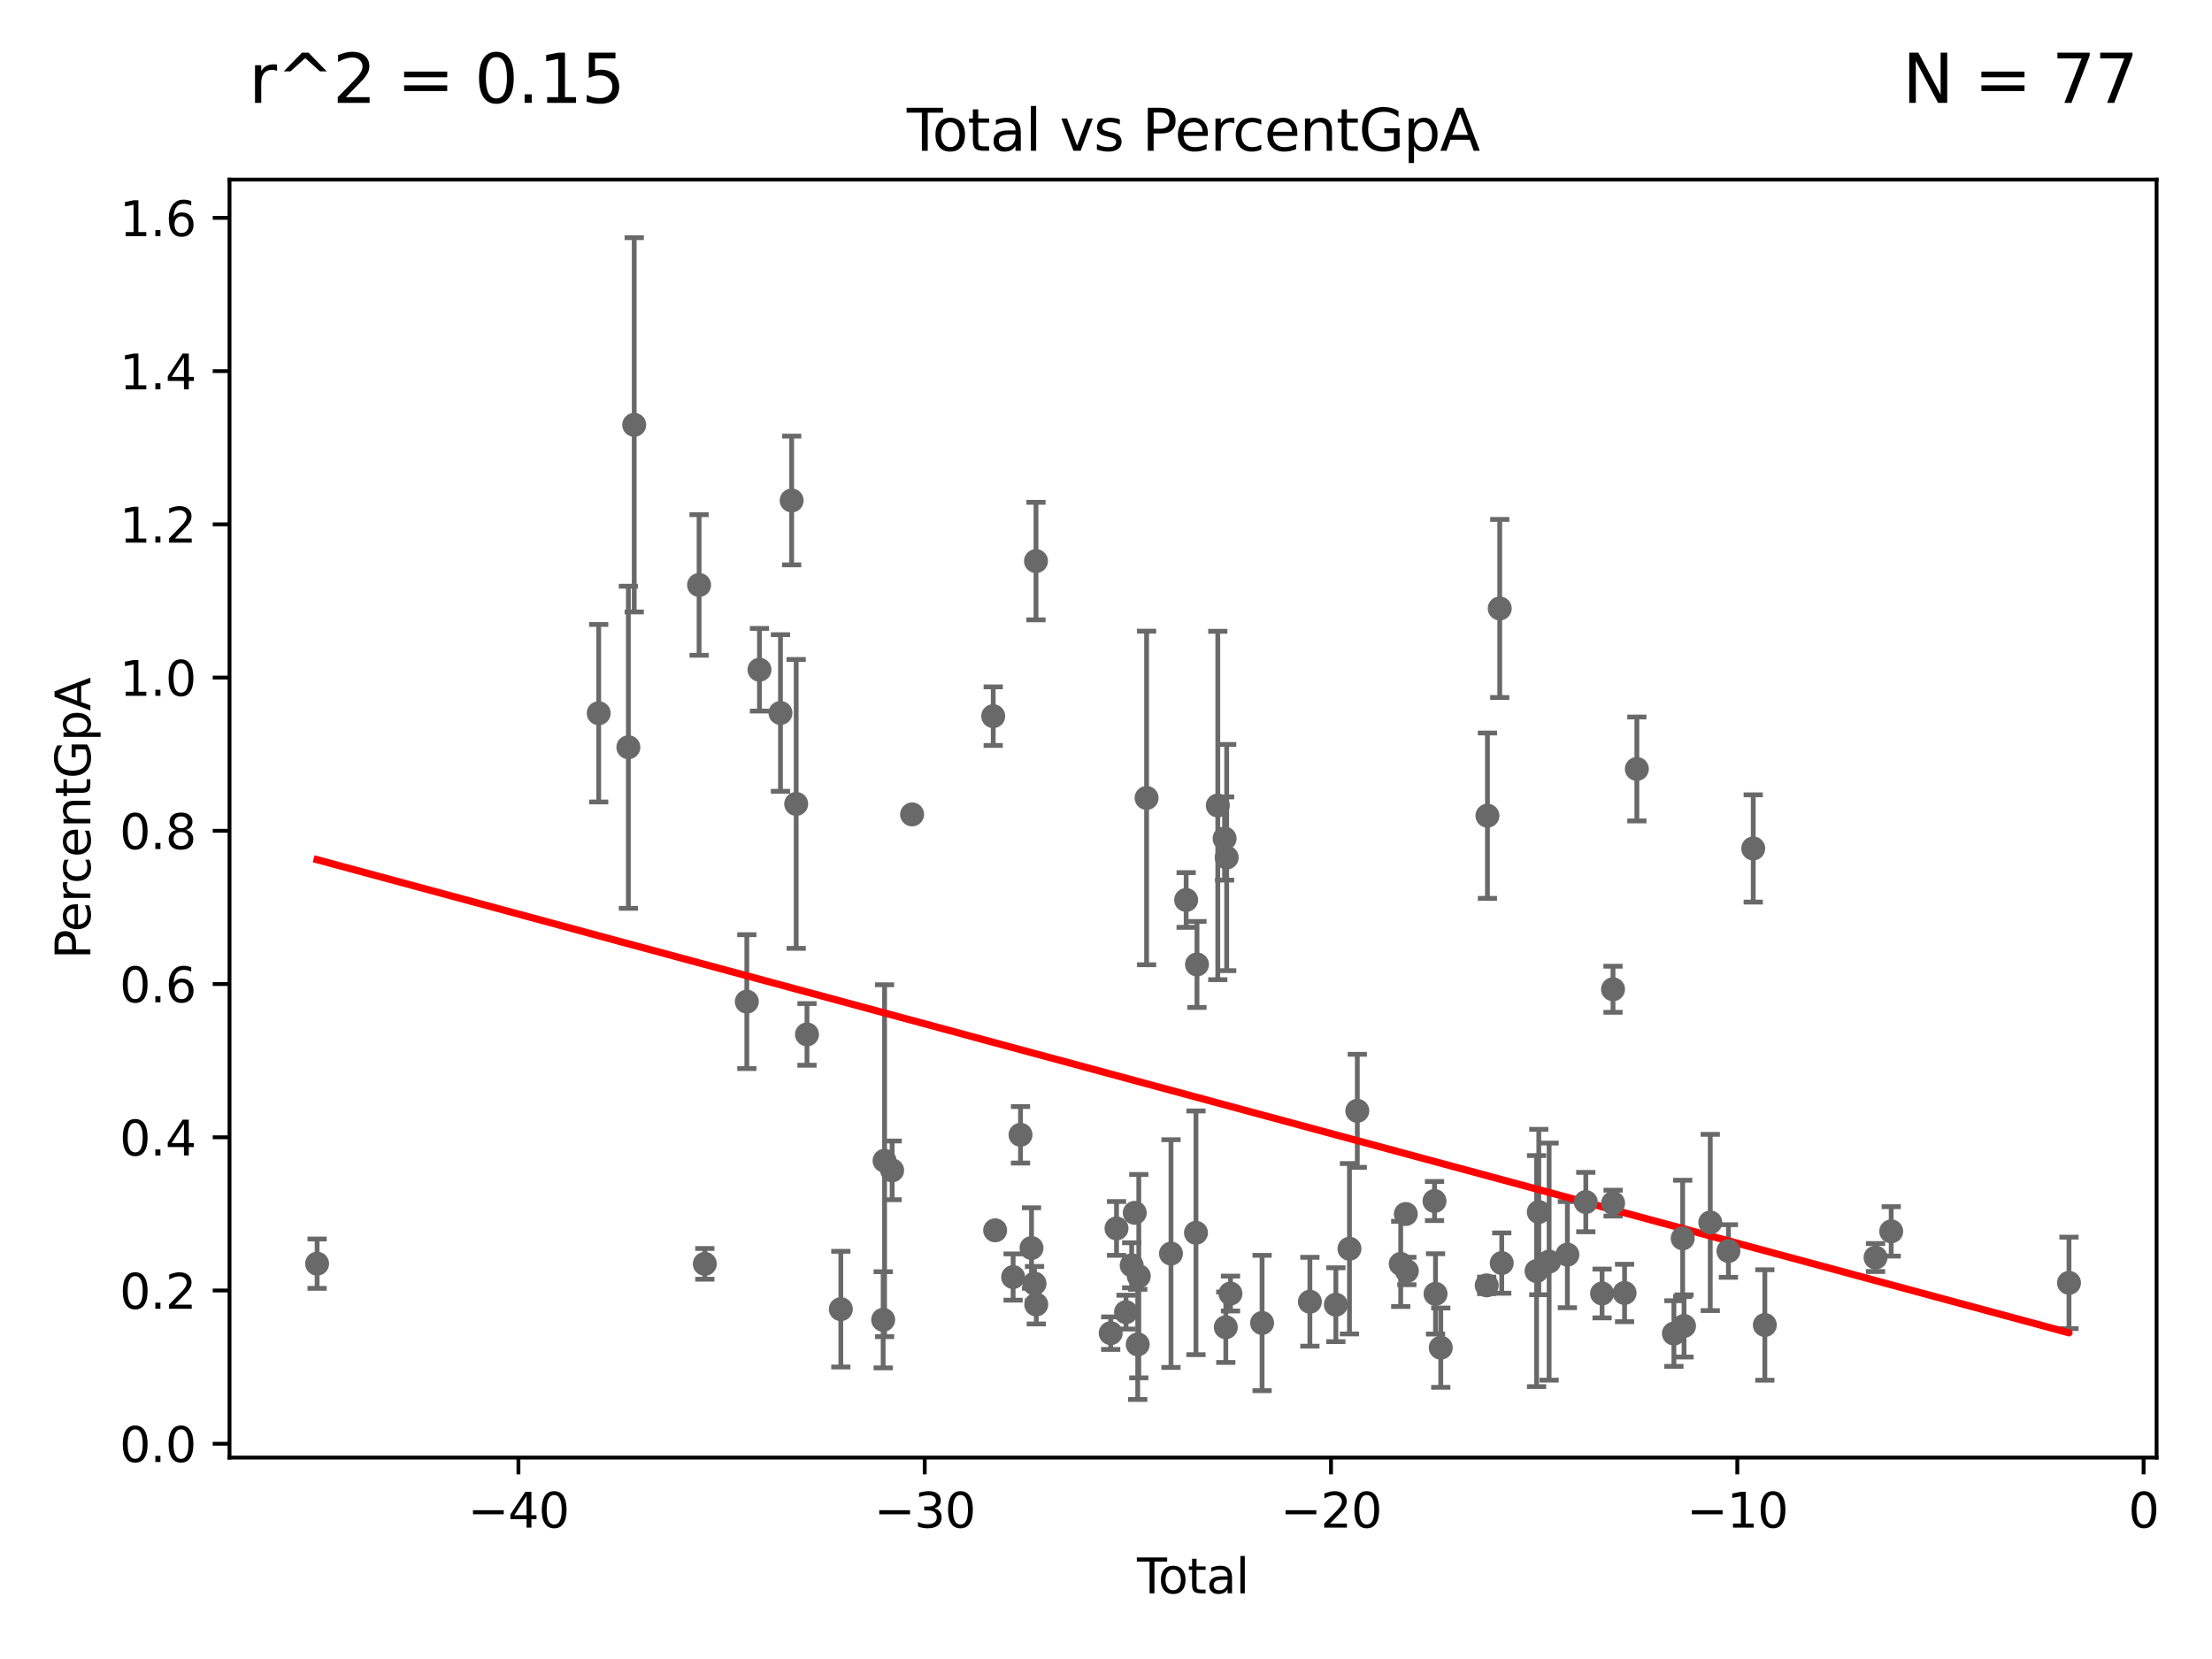 <?xml version="1.0" encoding="utf-8" standalone="no"?>
<!DOCTYPE svg PUBLIC "-//W3C//DTD SVG 1.1//EN"
  "http://www.w3.org/Graphics/SVG/1.1/DTD/svg11.dtd">
<svg xmlns:xlink="http://www.w3.org/1999/xlink" width="460.8pt" height="345.6pt" viewBox="0 0 460.8 345.6" xmlns="http://www.w3.org/2000/svg" version="1.1">
 <defs>
  <style type="text/css">*{stroke-linejoin: round; stroke-linecap: butt}</style>
 </defs>
 <g id="figure_1">
  <g id="patch_1">
   <path d="M 0 345.6 
L 460.8 345.6 
L 460.8 0 
L 0 0 
z
" style="fill: #ffffff"/>
  </g>
  <g id="axes_1">
   <g id="patch_2">
    <path d="M 47.81 303.64 
L 449.256 303.64 
L 449.256 37.411 
L 47.81 37.411 
z
" style="fill: #ffffff"/>
   </g>
   <g id="PathCollection_1">
    <defs>
     <path id="m93cca3164d" d="M 0 1.118 
C 0.297 1.118 0.581 1 0.791 0.791 
C 1 0.581 1.118 0.297 1.118 0 
C 1.118 -0.297 1 -0.581 0.791 -0.791 
C 0.581 -1 0.297 -1.118 0 -1.118 
C -0.297 -1.118 -0.581 -1 -0.791 -0.791 
C -1 -0.581 -1.118 -0.297 -1.118 0 
C -1.118 0.297 -1 0.581 -0.791 0.791 
C -0.581 1 -0.297 1.118 0 1.118 
z
" style="stroke: #696969"/>
    </defs>
    <g clip-path="url(#p05402d4ed3)">
     <use xlink:href="#m93cca3164d" x="66.058" y="263.248" style="fill: #696969; stroke: #696969"/>
     <use xlink:href="#m93cca3164d" x="356.279" y="254.663" style="fill: #696969; stroke: #696969"/>
     <use xlink:href="#m93cca3164d" x="272.874" y="271.176" style="fill: #696969; stroke: #696969"/>
     <use xlink:href="#m93cca3164d" x="360.062" y="260.612" style="fill: #696969; stroke: #696969"/>
     <use xlink:href="#m93cca3164d" x="262.914" y="275.605" style="fill: #696969; stroke: #696969"/>
     <use xlink:href="#m93cca3164d" x="365.231" y="176.751" style="fill: #696969; stroke: #696969"/>
     <use xlink:href="#m93cca3164d" x="367.648" y="276.021" style="fill: #696969; stroke: #696969"/>
     <use xlink:href="#m93cca3164d" x="256.33" y="269.469" style="fill: #696969; stroke: #696969"/>
     <use xlink:href="#m93cca3164d" x="255.542" y="178.639" style="fill: #696969; stroke: #696969"/>
     <use xlink:href="#m93cca3164d" x="255.358" y="276.488" style="fill: #696969; stroke: #696969"/>
     <use xlink:href="#m93cca3164d" x="253.69" y="167.799" style="fill: #696969; stroke: #696969"/>
     <use xlink:href="#m93cca3164d" x="249.353" y="200.914" style="fill: #696969; stroke: #696969"/>
     <use xlink:href="#m93cca3164d" x="249.144" y="256.817" style="fill: #696969; stroke: #696969"/>
     <use xlink:href="#m93cca3164d" x="247.098" y="187.483" style="fill: #696969; stroke: #696969"/>
     <use xlink:href="#m93cca3164d" x="243.939" y="261.143" style="fill: #696969; stroke: #696969"/>
     <use xlink:href="#m93cca3164d" x="238.857" y="166.229" style="fill: #696969; stroke: #696969"/>
     <use xlink:href="#m93cca3164d" x="390.716" y="261.966" style="fill: #696969; stroke: #696969"/>
     <use xlink:href="#m93cca3164d" x="237.233" y="265.846" style="fill: #696969; stroke: #696969"/>
     <use xlink:href="#m93cca3164d" x="237.011" y="280.063" style="fill: #696969; stroke: #696969"/>
     <use xlink:href="#m93cca3164d" x="236.388" y="252.656" style="fill: #696969; stroke: #696969"/>
     <use xlink:href="#m93cca3164d" x="235.751" y="263.58" style="fill: #696969; stroke: #696969"/>
     <use xlink:href="#m93cca3164d" x="234.567" y="273.344" style="fill: #696969; stroke: #696969"/>
     <use xlink:href="#m93cca3164d" x="393.972" y="256.519" style="fill: #696969; stroke: #696969"/>
     <use xlink:href="#m93cca3164d" x="232.593" y="255.904" style="fill: #696969; stroke: #696969"/>
     <use xlink:href="#m93cca3164d" x="278.284" y="271.793" style="fill: #696969; stroke: #696969"/>
     <use xlink:href="#m93cca3164d" x="231.382" y="277.722" style="fill: #696969; stroke: #696969"/>
     <use xlink:href="#m93cca3164d" x="350.814" y="276.22" style="fill: #696969; stroke: #696969"/>
     <use xlink:href="#m93cca3164d" x="281.117" y="260.138" style="fill: #696969; stroke: #696969"/>
     <use xlink:href="#m93cca3164d" x="326.515" y="261.362" style="fill: #696969; stroke: #696969"/>
     <use xlink:href="#m93cca3164d" x="322.712" y="262.816" style="fill: #696969; stroke: #696969"/>
     <use xlink:href="#m93cca3164d" x="320.561" y="252.489" style="fill: #696969; stroke: #696969"/>
     <use xlink:href="#m93cca3164d" x="320.092" y="264.793" style="fill: #696969; stroke: #696969"/>
     <use xlink:href="#m93cca3164d" x="330.352" y="250.412" style="fill: #696969; stroke: #696969"/>
     <use xlink:href="#m93cca3164d" x="312.841" y="263.12" style="fill: #696969; stroke: #696969"/>
     <use xlink:href="#m93cca3164d" x="312.423" y="126.754" style="fill: #696969; stroke: #696969"/>
     <use xlink:href="#m93cca3164d" x="309.86" y="169.923" style="fill: #696969; stroke: #696969"/>
     <use xlink:href="#m93cca3164d" x="309.707" y="267.765" style="fill: #696969; stroke: #696969"/>
     <use xlink:href="#m93cca3164d" x="333.743" y="269.458" style="fill: #696969; stroke: #696969"/>
     <use xlink:href="#m93cca3164d" x="336.021" y="206.082" style="fill: #696969; stroke: #696969"/>
     <use xlink:href="#m93cca3164d" x="336.038" y="250.632" style="fill: #696969; stroke: #696969"/>
     <use xlink:href="#m93cca3164d" x="300.138" y="280.747" style="fill: #696969; stroke: #696969"/>
     <use xlink:href="#m93cca3164d" x="299.046" y="269.538" style="fill: #696969; stroke: #696969"/>
     <use xlink:href="#m93cca3164d" x="338.428" y="269.349" style="fill: #696969; stroke: #696969"/>
     <use xlink:href="#m93cca3164d" x="298.836" y="250.191" style="fill: #696969; stroke: #696969"/>
     <use xlink:href="#m93cca3164d" x="340.986" y="160.189" style="fill: #696969; stroke: #696969"/>
     <use xlink:href="#m93cca3164d" x="293.075" y="264.773" style="fill: #696969; stroke: #696969"/>
     <use xlink:href="#m93cca3164d" x="292.853" y="252.899" style="fill: #696969; stroke: #696969"/>
     <use xlink:href="#m93cca3164d" x="291.795" y="263.295" style="fill: #696969; stroke: #696969"/>
     <use xlink:href="#m93cca3164d" x="431.009" y="267.243" style="fill: #696969; stroke: #696969"/>
     <use xlink:href="#m93cca3164d" x="282.751" y="231.405" style="fill: #696969; stroke: #696969"/>
     <use xlink:href="#m93cca3164d" x="348.704" y="277.802" style="fill: #696969; stroke: #696969"/>
     <use xlink:href="#m93cca3164d" x="350.533" y="257.977" style="fill: #696969; stroke: #696969"/>
     <use xlink:href="#m93cca3164d" x="215.874" y="271.752" style="fill: #696969; stroke: #696969"/>
     <use xlink:href="#m93cca3164d" x="255.108" y="174.677" style="fill: #696969; stroke: #696969"/>
     <use xlink:href="#m93cca3164d" x="215.511" y="267.388" style="fill: #696969; stroke: #696969"/>
     <use xlink:href="#m93cca3164d" x="146.829" y="263.286" style="fill: #696969; stroke: #696969"/>
     <use xlink:href="#m93cca3164d" x="184.271" y="241.796" style="fill: #696969; stroke: #696969"/>
     <use xlink:href="#m93cca3164d" x="183.979" y="274.938" style="fill: #696969; stroke: #696969"/>
     <use xlink:href="#m93cca3164d" x="124.72" y="148.574" style="fill: #696969; stroke: #696969"/>
     <use xlink:href="#m93cca3164d" x="130.901" y="155.667" style="fill: #696969; stroke: #696969"/>
     <use xlink:href="#m93cca3164d" x="175.16" y="272.721" style="fill: #696969; stroke: #696969"/>
     <use xlink:href="#m93cca3164d" x="132.12" y="88.498" style="fill: #696969; stroke: #696969"/>
     <use xlink:href="#m93cca3164d" x="215.817" y="116.886" style="fill: #696969; stroke: #696969"/>
     <use xlink:href="#m93cca3164d" x="168.109" y="215.486" style="fill: #696969; stroke: #696969"/>
     <use xlink:href="#m93cca3164d" x="165.859" y="167.469" style="fill: #696969; stroke: #696969"/>
     <use xlink:href="#m93cca3164d" x="164.919" y="104.259" style="fill: #696969; stroke: #696969"/>
     <use xlink:href="#m93cca3164d" x="162.586" y="148.525" style="fill: #696969; stroke: #696969"/>
     <use xlink:href="#m93cca3164d" x="158.212" y="139.516" style="fill: #696969; stroke: #696969"/>
     <use xlink:href="#m93cca3164d" x="155.577" y="208.661" style="fill: #696969; stroke: #696969"/>
     <use xlink:href="#m93cca3164d" x="145.634" y="121.86" style="fill: #696969; stroke: #696969"/>
     <use xlink:href="#m93cca3164d" x="190.007" y="169.655" style="fill: #696969; stroke: #696969"/>
     <use xlink:href="#m93cca3164d" x="206.906" y="149.189" style="fill: #696969; stroke: #696969"/>
     <use xlink:href="#m93cca3164d" x="185.849" y="243.806" style="fill: #696969; stroke: #696969"/>
     <use xlink:href="#m93cca3164d" x="207.308" y="256.299" style="fill: #696969; stroke: #696969"/>
     <use xlink:href="#m93cca3164d" x="211.052" y="266.029" style="fill: #696969; stroke: #696969"/>
     <use xlink:href="#m93cca3164d" x="212.592" y="236.398" style="fill: #696969; stroke: #696969"/>
     <use xlink:href="#m93cca3164d" x="214.885" y="259.985" style="fill: #696969; stroke: #696969"/>
    </g>
   </g>
   <g id="matplotlib.axis_1">
    <g id="xtick_1">
     <g id="line2d_1">
      <defs>
       <path id="maae74361d1" d="M 0 0 
L 0 3.5 
" style="stroke: #000000; stroke-width: 0.8"/>
      </defs>
      <g>
       <use xlink:href="#maae74361d1" x="107.998" y="303.64" style="stroke: #000000; stroke-width: 0.8"/>
      </g>
     </g>
     <g id="text_1">
      <!-- −40 -->
      <g transform="translate(97.446 318.238)scale(0.1 -0.1)">
       <defs>
        <path id="DejaVuSans-2212" d="M 678 2272 
L 4684 2272 
L 4684 1741 
L 678 1741 
L 678 2272 
z
" transform="scale(0.016)"/>
        <path id="DejaVuSans-34" d="M 2419 4116 
L 825 1625 
L 2419 1625 
L 2419 4116 
z
M 2253 4666 
L 3047 4666 
L 3047 1625 
L 3713 1625 
L 3713 1100 
L 3047 1100 
L 3047 0 
L 2419 0 
L 2419 1100 
L 313 1100 
L 313 1709 
L 2253 4666 
z
" transform="scale(0.016)"/>
        <path id="DejaVuSans-30" d="M 2034 4250 
Q 1547 4250 1301 3770 
Q 1056 3291 1056 2328 
Q 1056 1369 1301 889 
Q 1547 409 2034 409 
Q 2525 409 2770 889 
Q 3016 1369 3016 2328 
Q 3016 3291 2770 3770 
Q 2525 4250 2034 4250 
z
M 2034 4750 
Q 2819 4750 3233 4129 
Q 3647 3509 3647 2328 
Q 3647 1150 3233 529 
Q 2819 -91 2034 -91 
Q 1250 -91 836 529 
Q 422 1150 422 2328 
Q 422 3509 836 4129 
Q 1250 4750 2034 4750 
z
" transform="scale(0.016)"/>
       </defs>
       <use xlink:href="#DejaVuSans-2212"/>
       <use xlink:href="#DejaVuSans-34" x="83.789"/>
       <use xlink:href="#DejaVuSans-30" x="147.412"/>
      </g>
     </g>
    </g>
    <g id="xtick_2">
     <g id="line2d_2">
      <g>
       <use xlink:href="#maae74361d1" x="192.637" y="303.64" style="stroke: #000000; stroke-width: 0.8"/>
      </g>
     </g>
     <g id="text_2">
      <!-- −30 -->
      <g transform="translate(182.084 318.238)scale(0.1 -0.1)">
       <defs>
        <path id="DejaVuSans-33" d="M 2597 2516 
Q 3050 2419 3304 2112 
Q 3559 1806 3559 1356 
Q 3559 666 3084 287 
Q 2609 -91 1734 -91 
Q 1441 -91 1130 -33 
Q 819 25 488 141 
L 488 750 
Q 750 597 1062 519 
Q 1375 441 1716 441 
Q 2309 441 2620 675 
Q 2931 909 2931 1356 
Q 2931 1769 2642 2001 
Q 2353 2234 1838 2234 
L 1294 2234 
L 1294 2753 
L 1863 2753 
Q 2328 2753 2575 2939 
Q 2822 3125 2822 3475 
Q 2822 3834 2567 4026 
Q 2313 4219 1838 4219 
Q 1578 4219 1281 4162 
Q 984 4106 628 3988 
L 628 4550 
Q 988 4650 1302 4700 
Q 1616 4750 1894 4750 
Q 2613 4750 3031 4423 
Q 3450 4097 3450 3541 
Q 3450 3153 3228 2886 
Q 3006 2619 2597 2516 
z
" transform="scale(0.016)"/>
       </defs>
       <use xlink:href="#DejaVuSans-2212"/>
       <use xlink:href="#DejaVuSans-33" x="83.789"/>
       <use xlink:href="#DejaVuSans-30" x="147.412"/>
      </g>
     </g>
    </g>
    <g id="xtick_3">
     <g id="line2d_3">
      <g>
       <use xlink:href="#maae74361d1" x="277.275" y="303.64" style="stroke: #000000; stroke-width: 0.8"/>
      </g>
     </g>
     <g id="text_3">
      <!-- −20 -->
      <g transform="translate(266.722 318.238)scale(0.1 -0.1)">
       <defs>
        <path id="DejaVuSans-32" d="M 1228 531 
L 3431 531 
L 3431 0 
L 469 0 
L 469 531 
Q 828 903 1448 1529 
Q 2069 2156 2228 2338 
Q 2531 2678 2651 2914 
Q 2772 3150 2772 3378 
Q 2772 3750 2511 3984 
Q 2250 4219 1831 4219 
Q 1534 4219 1204 4116 
Q 875 4013 500 3803 
L 500 4441 
Q 881 4594 1212 4672 
Q 1544 4750 1819 4750 
Q 2544 4750 2975 4387 
Q 3406 4025 3406 3419 
Q 3406 3131 3298 2873 
Q 3191 2616 2906 2266 
Q 2828 2175 2409 1742 
Q 1991 1309 1228 531 
z
" transform="scale(0.016)"/>
       </defs>
       <use xlink:href="#DejaVuSans-2212"/>
       <use xlink:href="#DejaVuSans-32" x="83.789"/>
       <use xlink:href="#DejaVuSans-30" x="147.412"/>
      </g>
     </g>
    </g>
    <g id="xtick_4">
     <g id="line2d_4">
      <g>
       <use xlink:href="#maae74361d1" x="361.913" y="303.64" style="stroke: #000000; stroke-width: 0.8"/>
      </g>
     </g>
     <g id="text_4">
      <!-- −10 -->
      <g transform="translate(351.361 318.238)scale(0.1 -0.1)">
       <defs>
        <path id="DejaVuSans-31" d="M 794 531 
L 1825 531 
L 1825 4091 
L 703 3866 
L 703 4441 
L 1819 4666 
L 2450 4666 
L 2450 531 
L 3481 531 
L 3481 0 
L 794 0 
L 794 531 
z
" transform="scale(0.016)"/>
       </defs>
       <use xlink:href="#DejaVuSans-2212"/>
       <use xlink:href="#DejaVuSans-31" x="83.789"/>
       <use xlink:href="#DejaVuSans-30" x="147.412"/>
      </g>
     </g>
    </g>
    <g id="xtick_5">
     <g id="line2d_5">
      <g>
       <use xlink:href="#maae74361d1" x="446.551" y="303.64" style="stroke: #000000; stroke-width: 0.8"/>
      </g>
     </g>
     <g id="text_5">
      <!-- 0 -->
      <g transform="translate(443.37 318.238)scale(0.1 -0.1)">
       <use xlink:href="#DejaVuSans-30"/>
      </g>
     </g>
    </g>
    <g id="text_6">
     <!-- Total -->
     <g transform="translate(236.857 331.917)scale(0.1 -0.1)">
      <defs>
       <path id="DejaVuSans-54" d="M -19 4666 
L 3928 4666 
L 3928 4134 
L 2272 4134 
L 2272 0 
L 1638 0 
L 1638 4134 
L -19 4134 
L -19 4666 
z
" transform="scale(0.016)"/>
       <path id="DejaVuSans-6f" d="M 1959 3097 
Q 1497 3097 1228 2736 
Q 959 2375 959 1747 
Q 959 1119 1226 758 
Q 1494 397 1959 397 
Q 2419 397 2687 759 
Q 2956 1122 2956 1747 
Q 2956 2369 2687 2733 
Q 2419 3097 1959 3097 
z
M 1959 3584 
Q 2709 3584 3137 3096 
Q 3566 2609 3566 1747 
Q 3566 888 3137 398 
Q 2709 -91 1959 -91 
Q 1206 -91 779 398 
Q 353 888 353 1747 
Q 353 2609 779 3096 
Q 1206 3584 1959 3584 
z
" transform="scale(0.016)"/>
       <path id="DejaVuSans-74" d="M 1172 4494 
L 1172 3500 
L 2356 3500 
L 2356 3053 
L 1172 3053 
L 1172 1153 
Q 1172 725 1289 603 
Q 1406 481 1766 481 
L 2356 481 
L 2356 0 
L 1766 0 
Q 1100 0 847 248 
Q 594 497 594 1153 
L 594 3053 
L 172 3053 
L 172 3500 
L 594 3500 
L 594 4494 
L 1172 4494 
z
" transform="scale(0.016)"/>
       <path id="DejaVuSans-61" d="M 2194 1759 
Q 1497 1759 1228 1600 
Q 959 1441 959 1056 
Q 959 750 1161 570 
Q 1363 391 1709 391 
Q 2188 391 2477 730 
Q 2766 1069 2766 1631 
L 2766 1759 
L 2194 1759 
z
M 3341 1997 
L 3341 0 
L 2766 0 
L 2766 531 
Q 2569 213 2275 61 
Q 1981 -91 1556 -91 
Q 1019 -91 701 211 
Q 384 513 384 1019 
Q 384 1609 779 1909 
Q 1175 2209 1959 2209 
L 2766 2209 
L 2766 2266 
Q 2766 2663 2505 2880 
Q 2244 3097 1772 3097 
Q 1472 3097 1187 3025 
Q 903 2953 641 2809 
L 641 3341 
Q 956 3463 1253 3523 
Q 1550 3584 1831 3584 
Q 2591 3584 2966 3190 
Q 3341 2797 3341 1997 
z
" transform="scale(0.016)"/>
       <path id="DejaVuSans-6c" d="M 603 4863 
L 1178 4863 
L 1178 0 
L 603 0 
L 603 4863 
z
" transform="scale(0.016)"/>
      </defs>
      <use xlink:href="#DejaVuSans-54"/>
      <use xlink:href="#DejaVuSans-6f" x="44.084"/>
      <use xlink:href="#DejaVuSans-74" x="105.266"/>
      <use xlink:href="#DejaVuSans-61" x="144.475"/>
      <use xlink:href="#DejaVuSans-6c" x="205.754"/>
     </g>
    </g>
   </g>
   <g id="matplotlib.axis_2">
    <g id="ytick_1">
     <g id="line2d_6">
      <defs>
       <path id="m106f9d8b1d" d="M 0 0 
L -3.5 0 
" style="stroke: #000000; stroke-width: 0.8"/>
      </defs>
      <g>
       <use xlink:href="#m106f9d8b1d" x="47.81" y="300.757" style="stroke: #000000; stroke-width: 0.8"/>
      </g>
     </g>
     <g id="text_7">
      <!-- 0.0 -->
      <g transform="translate(24.907 304.557)scale(0.1 -0.1)">
       <defs>
        <path id="DejaVuSans-2e" d="M 684 794 
L 1344 794 
L 1344 0 
L 684 0 
L 684 794 
z
" transform="scale(0.016)"/>
       </defs>
       <use xlink:href="#DejaVuSans-30"/>
       <use xlink:href="#DejaVuSans-2e" x="63.623"/>
       <use xlink:href="#DejaVuSans-30" x="95.41"/>
      </g>
     </g>
    </g>
    <g id="ytick_2">
     <g id="line2d_7">
      <g>
       <use xlink:href="#m106f9d8b1d" x="47.81" y="268.836" style="stroke: #000000; stroke-width: 0.8"/>
      </g>
     </g>
     <g id="text_8">
      <!-- 0.2 -->
      <g transform="translate(24.907 272.636)scale(0.1 -0.1)">
       <use xlink:href="#DejaVuSans-30"/>
       <use xlink:href="#DejaVuSans-2e" x="63.623"/>
       <use xlink:href="#DejaVuSans-32" x="95.41"/>
      </g>
     </g>
    </g>
    <g id="ytick_3">
     <g id="line2d_8">
      <g>
       <use xlink:href="#m106f9d8b1d" x="47.81" y="236.916" style="stroke: #000000; stroke-width: 0.8"/>
      </g>
     </g>
     <g id="text_9">
      <!-- 0.4 -->
      <g transform="translate(24.907 240.715)scale(0.1 -0.1)">
       <use xlink:href="#DejaVuSans-30"/>
       <use xlink:href="#DejaVuSans-2e" x="63.623"/>
       <use xlink:href="#DejaVuSans-34" x="95.41"/>
      </g>
     </g>
    </g>
    <g id="ytick_4">
     <g id="line2d_9">
      <g>
       <use xlink:href="#m106f9d8b1d" x="47.81" y="204.995" style="stroke: #000000; stroke-width: 0.8"/>
      </g>
     </g>
     <g id="text_10">
      <!-- 0.6 -->
      <g transform="translate(24.907 208.794)scale(0.1 -0.1)">
       <defs>
        <path id="DejaVuSans-36" d="M 2113 2584 
Q 1688 2584 1439 2293 
Q 1191 2003 1191 1497 
Q 1191 994 1439 701 
Q 1688 409 2113 409 
Q 2538 409 2786 701 
Q 3034 994 3034 1497 
Q 3034 2003 2786 2293 
Q 2538 2584 2113 2584 
z
M 3366 4563 
L 3366 3988 
Q 3128 4100 2886 4159 
Q 2644 4219 2406 4219 
Q 1781 4219 1451 3797 
Q 1122 3375 1075 2522 
Q 1259 2794 1537 2939 
Q 1816 3084 2150 3084 
Q 2853 3084 3261 2657 
Q 3669 2231 3669 1497 
Q 3669 778 3244 343 
Q 2819 -91 2113 -91 
Q 1303 -91 875 529 
Q 447 1150 447 2328 
Q 447 3434 972 4092 
Q 1497 4750 2381 4750 
Q 2619 4750 2861 4703 
Q 3103 4656 3366 4563 
z
" transform="scale(0.016)"/>
       </defs>
       <use xlink:href="#DejaVuSans-30"/>
       <use xlink:href="#DejaVuSans-2e" x="63.623"/>
       <use xlink:href="#DejaVuSans-36" x="95.41"/>
      </g>
     </g>
    </g>
    <g id="ytick_5">
     <g id="line2d_10">
      <g>
       <use xlink:href="#m106f9d8b1d" x="47.81" y="173.074" style="stroke: #000000; stroke-width: 0.8"/>
      </g>
     </g>
     <g id="text_11">
      <!-- 0.8 -->
      <g transform="translate(24.907 176.873)scale(0.1 -0.1)">
       <defs>
        <path id="DejaVuSans-38" d="M 2034 2216 
Q 1584 2216 1326 1975 
Q 1069 1734 1069 1313 
Q 1069 891 1326 650 
Q 1584 409 2034 409 
Q 2484 409 2743 651 
Q 3003 894 3003 1313 
Q 3003 1734 2745 1975 
Q 2488 2216 2034 2216 
z
M 1403 2484 
Q 997 2584 770 2862 
Q 544 3141 544 3541 
Q 544 4100 942 4425 
Q 1341 4750 2034 4750 
Q 2731 4750 3128 4425 
Q 3525 4100 3525 3541 
Q 3525 3141 3298 2862 
Q 3072 2584 2669 2484 
Q 3125 2378 3379 2068 
Q 3634 1759 3634 1313 
Q 3634 634 3220 271 
Q 2806 -91 2034 -91 
Q 1263 -91 848 271 
Q 434 634 434 1313 
Q 434 1759 690 2068 
Q 947 2378 1403 2484 
z
M 1172 3481 
Q 1172 3119 1398 2916 
Q 1625 2713 2034 2713 
Q 2441 2713 2670 2916 
Q 2900 3119 2900 3481 
Q 2900 3844 2670 4047 
Q 2441 4250 2034 4250 
Q 1625 4250 1398 4047 
Q 1172 3844 1172 3481 
z
" transform="scale(0.016)"/>
       </defs>
       <use xlink:href="#DejaVuSans-30"/>
       <use xlink:href="#DejaVuSans-2e" x="63.623"/>
       <use xlink:href="#DejaVuSans-38" x="95.41"/>
      </g>
     </g>
    </g>
    <g id="ytick_6">
     <g id="line2d_11">
      <g>
       <use xlink:href="#m106f9d8b1d" x="47.81" y="141.153" style="stroke: #000000; stroke-width: 0.8"/>
      </g>
     </g>
     <g id="text_12">
      <!-- 1.0 -->
      <g transform="translate(24.907 144.952)scale(0.1 -0.1)">
       <use xlink:href="#DejaVuSans-31"/>
       <use xlink:href="#DejaVuSans-2e" x="63.623"/>
       <use xlink:href="#DejaVuSans-30" x="95.41"/>
      </g>
     </g>
    </g>
    <g id="ytick_7">
     <g id="line2d_12">
      <g>
       <use xlink:href="#m106f9d8b1d" x="47.81" y="109.232" style="stroke: #000000; stroke-width: 0.8"/>
      </g>
     </g>
     <g id="text_13">
      <!-- 1.2 -->
      <g transform="translate(24.907 113.031)scale(0.1 -0.1)">
       <use xlink:href="#DejaVuSans-31"/>
       <use xlink:href="#DejaVuSans-2e" x="63.623"/>
       <use xlink:href="#DejaVuSans-32" x="95.41"/>
      </g>
     </g>
    </g>
    <g id="ytick_8">
     <g id="line2d_13">
      <g>
       <use xlink:href="#m106f9d8b1d" x="47.81" y="77.311" style="stroke: #000000; stroke-width: 0.8"/>
      </g>
     </g>
     <g id="text_14">
      <!-- 1.4 -->
      <g transform="translate(24.907 81.11)scale(0.1 -0.1)">
       <use xlink:href="#DejaVuSans-31"/>
       <use xlink:href="#DejaVuSans-2e" x="63.623"/>
       <use xlink:href="#DejaVuSans-34" x="95.41"/>
      </g>
     </g>
    </g>
    <g id="ytick_9">
     <g id="line2d_14">
      <g>
       <use xlink:href="#m106f9d8b1d" x="47.81" y="45.39" style="stroke: #000000; stroke-width: 0.8"/>
      </g>
     </g>
     <g id="text_15">
      <!-- 1.6 -->
      <g transform="translate(24.907 49.189)scale(0.1 -0.1)">
       <use xlink:href="#DejaVuSans-31"/>
       <use xlink:href="#DejaVuSans-2e" x="63.623"/>
       <use xlink:href="#DejaVuSans-36" x="95.41"/>
      </g>
     </g>
    </g>
    <g id="text_16">
     <!-- PercentGpA -->
     <g transform="translate(18.827 199.802)rotate(-90)scale(0.1 -0.1)">
      <defs>
       <path id="DejaVuSans-50" d="M 1259 4147 
L 1259 2394 
L 2053 2394 
Q 2494 2394 2734 2622 
Q 2975 2850 2975 3272 
Q 2975 3691 2734 3919 
Q 2494 4147 2053 4147 
L 1259 4147 
z
M 628 4666 
L 2053 4666 
Q 2838 4666 3239 4311 
Q 3641 3956 3641 3272 
Q 3641 2581 3239 2228 
Q 2838 1875 2053 1875 
L 1259 1875 
L 1259 0 
L 628 0 
L 628 4666 
z
" transform="scale(0.016)"/>
       <path id="DejaVuSans-65" d="M 3597 1894 
L 3597 1613 
L 953 1613 
Q 991 1019 1311 708 
Q 1631 397 2203 397 
Q 2534 397 2845 478 
Q 3156 559 3463 722 
L 3463 178 
Q 3153 47 2828 -22 
Q 2503 -91 2169 -91 
Q 1331 -91 842 396 
Q 353 884 353 1716 
Q 353 2575 817 3079 
Q 1281 3584 2069 3584 
Q 2775 3584 3186 3129 
Q 3597 2675 3597 1894 
z
M 3022 2063 
Q 3016 2534 2758 2815 
Q 2500 3097 2075 3097 
Q 1594 3097 1305 2825 
Q 1016 2553 972 2059 
L 3022 2063 
z
" transform="scale(0.016)"/>
       <path id="DejaVuSans-72" d="M 2631 2963 
Q 2534 3019 2420 3045 
Q 2306 3072 2169 3072 
Q 1681 3072 1420 2755 
Q 1159 2438 1159 1844 
L 1159 0 
L 581 0 
L 581 3500 
L 1159 3500 
L 1159 2956 
Q 1341 3275 1631 3429 
Q 1922 3584 2338 3584 
Q 2397 3584 2469 3576 
Q 2541 3569 2628 3553 
L 2631 2963 
z
" transform="scale(0.016)"/>
       <path id="DejaVuSans-63" d="M 3122 3366 
L 3122 2828 
Q 2878 2963 2633 3030 
Q 2388 3097 2138 3097 
Q 1578 3097 1268 2742 
Q 959 2388 959 1747 
Q 959 1106 1268 751 
Q 1578 397 2138 397 
Q 2388 397 2633 464 
Q 2878 531 3122 666 
L 3122 134 
Q 2881 22 2623 -34 
Q 2366 -91 2075 -91 
Q 1284 -91 818 406 
Q 353 903 353 1747 
Q 353 2603 823 3093 
Q 1294 3584 2113 3584 
Q 2378 3584 2631 3529 
Q 2884 3475 3122 3366 
z
" transform="scale(0.016)"/>
       <path id="DejaVuSans-6e" d="M 3513 2113 
L 3513 0 
L 2938 0 
L 2938 2094 
Q 2938 2591 2744 2837 
Q 2550 3084 2163 3084 
Q 1697 3084 1428 2787 
Q 1159 2491 1159 1978 
L 1159 0 
L 581 0 
L 581 3500 
L 1159 3500 
L 1159 2956 
Q 1366 3272 1645 3428 
Q 1925 3584 2291 3584 
Q 2894 3584 3203 3211 
Q 3513 2838 3513 2113 
z
" transform="scale(0.016)"/>
       <path id="DejaVuSans-47" d="M 3809 666 
L 3809 1919 
L 2778 1919 
L 2778 2438 
L 4434 2438 
L 4434 434 
Q 4069 175 3628 42 
Q 3188 -91 2688 -91 
Q 1594 -91 976 548 
Q 359 1188 359 2328 
Q 359 3472 976 4111 
Q 1594 4750 2688 4750 
Q 3144 4750 3555 4637 
Q 3966 4525 4313 4306 
L 4313 3634 
Q 3963 3931 3569 4081 
Q 3175 4231 2741 4231 
Q 1884 4231 1454 3753 
Q 1025 3275 1025 2328 
Q 1025 1384 1454 906 
Q 1884 428 2741 428 
Q 3075 428 3337 486 
Q 3600 544 3809 666 
z
" transform="scale(0.016)"/>
       <path id="DejaVuSans-70" d="M 1159 525 
L 1159 -1331 
L 581 -1331 
L 581 3500 
L 1159 3500 
L 1159 2969 
Q 1341 3281 1617 3432 
Q 1894 3584 2278 3584 
Q 2916 3584 3314 3078 
Q 3713 2572 3713 1747 
Q 3713 922 3314 415 
Q 2916 -91 2278 -91 
Q 1894 -91 1617 61 
Q 1341 213 1159 525 
z
M 3116 1747 
Q 3116 2381 2855 2742 
Q 2594 3103 2138 3103 
Q 1681 3103 1420 2742 
Q 1159 2381 1159 1747 
Q 1159 1113 1420 752 
Q 1681 391 2138 391 
Q 2594 391 2855 752 
Q 3116 1113 3116 1747 
z
" transform="scale(0.016)"/>
       <path id="DejaVuSans-41" d="M 2188 4044 
L 1331 1722 
L 3047 1722 
L 2188 4044 
z
M 1831 4666 
L 2547 4666 
L 4325 0 
L 3669 0 
L 3244 1197 
L 1141 1197 
L 716 0 
L 50 0 
L 1831 4666 
z
" transform="scale(0.016)"/>
      </defs>
      <use xlink:href="#DejaVuSans-50"/>
      <use xlink:href="#DejaVuSans-65" x="56.678"/>
      <use xlink:href="#DejaVuSans-72" x="118.201"/>
      <use xlink:href="#DejaVuSans-63" x="157.064"/>
      <use xlink:href="#DejaVuSans-65" x="212.045"/>
      <use xlink:href="#DejaVuSans-6e" x="273.568"/>
      <use xlink:href="#DejaVuSans-74" x="336.947"/>
      <use xlink:href="#DejaVuSans-47" x="376.156"/>
      <use xlink:href="#DejaVuSans-70" x="453.646"/>
      <use xlink:href="#DejaVuSans-41" x="517.123"/>
     </g>
    </g>
   </g>
   <g id="LineCollection_1">
    <path d="M 66.058 268.391 
L 66.058 258.105 
" clip-path="url(#p05402d4ed3)" style="fill: none; stroke: #696969"/>
    <path d="M 356.279 273.017 
L 356.279 236.308 
" clip-path="url(#p05402d4ed3)" style="fill: none; stroke: #696969"/>
    <path d="M 272.874 280.433 
L 272.874 261.919 
" clip-path="url(#p05402d4ed3)" style="fill: none; stroke: #696969"/>
    <path d="M 360.062 266.094 
L 360.062 255.13 
" clip-path="url(#p05402d4ed3)" style="fill: none; stroke: #696969"/>
    <path d="M 262.914 289.703 
L 262.914 261.506 
" clip-path="url(#p05402d4ed3)" style="fill: none; stroke: #696969"/>
    <path d="M 365.231 187.921 
L 365.231 165.58 
" clip-path="url(#p05402d4ed3)" style="fill: none; stroke: #696969"/>
    <path d="M 367.648 287.524 
L 367.648 264.518 
" clip-path="url(#p05402d4ed3)" style="fill: none; stroke: #696969"/>
    <path d="M 256.33 273.105 
L 256.33 265.834 
" clip-path="url(#p05402d4ed3)" style="fill: none; stroke: #696969"/>
    <path d="M 255.542 202.201 
L 255.542 155.077 
" clip-path="url(#p05402d4ed3)" style="fill: none; stroke: #696969"/>
    <path d="M 255.358 283.826 
L 255.358 269.15 
" clip-path="url(#p05402d4ed3)" style="fill: none; stroke: #696969"/>
    <path d="M 253.69 204.089 
L 253.69 131.508 
" clip-path="url(#p05402d4ed3)" style="fill: none; stroke: #696969"/>
    <path d="M 249.353 209.866 
L 249.353 191.961 
" clip-path="url(#p05402d4ed3)" style="fill: none; stroke: #696969"/>
    <path d="M 249.144 282.202 
L 249.144 231.433 
" clip-path="url(#p05402d4ed3)" style="fill: none; stroke: #696969"/>
    <path d="M 247.098 193.179 
L 247.098 181.787 
" clip-path="url(#p05402d4ed3)" style="fill: none; stroke: #696969"/>
    <path d="M 243.939 284.86 
L 243.939 237.426 
" clip-path="url(#p05402d4ed3)" style="fill: none; stroke: #696969"/>
    <path d="M 238.857 200.976 
L 238.857 131.483 
" clip-path="url(#p05402d4ed3)" style="fill: none; stroke: #696969"/>
    <path d="M 390.716 264.881 
L 390.716 259.051 
" clip-path="url(#p05402d4ed3)" style="fill: none; stroke: #696969"/>
    <path d="M 237.233 287.025 
L 237.233 244.667 
" clip-path="url(#p05402d4ed3)" style="fill: none; stroke: #696969"/>
    <path d="M 237.011 291.539 
L 237.011 268.587 
" clip-path="url(#p05402d4ed3)" style="fill: none; stroke: #696969"/>
    <path d="M 236.388 253.403 
L 236.388 251.909 
" clip-path="url(#p05402d4ed3)" style="fill: none; stroke: #696969"/>
    <path d="M 235.751 268.272 
L 235.751 258.889 
" clip-path="url(#p05402d4ed3)" style="fill: none; stroke: #696969"/>
    <path d="M 234.567 276.866 
L 234.567 269.821 
" clip-path="url(#p05402d4ed3)" style="fill: none; stroke: #696969"/>
    <path d="M 393.972 261.664 
L 393.972 251.374 
" clip-path="url(#p05402d4ed3)" style="fill: none; stroke: #696969"/>
    <path d="M 232.593 261.507 
L 232.593 250.3 
" clip-path="url(#p05402d4ed3)" style="fill: none; stroke: #696969"/>
    <path d="M 278.284 279.488 
L 278.284 264.099 
" clip-path="url(#p05402d4ed3)" style="fill: none; stroke: #696969"/>
    <path d="M 231.382 281.111 
L 231.382 274.334 
" clip-path="url(#p05402d4ed3)" style="fill: none; stroke: #696969"/>
    <path d="M 350.814 282.692 
L 350.814 269.748 
" clip-path="url(#p05402d4ed3)" style="fill: none; stroke: #696969"/>
    <path d="M 281.117 277.887 
L 281.117 242.388 
" clip-path="url(#p05402d4ed3)" style="fill: none; stroke: #696969"/>
    <path d="M 326.515 272.419 
L 326.515 250.305 
" clip-path="url(#p05402d4ed3)" style="fill: none; stroke: #696969"/>
    <path d="M 322.712 287.509 
L 322.712 238.124 
" clip-path="url(#p05402d4ed3)" style="fill: none; stroke: #696969"/>
    <path d="M 320.561 269.718 
L 320.561 235.26 
" clip-path="url(#p05402d4ed3)" style="fill: none; stroke: #696969"/>
    <path d="M 320.092 288.857 
L 320.092 240.729 
" clip-path="url(#p05402d4ed3)" style="fill: none; stroke: #696969"/>
    <path d="M 330.352 256.599 
L 330.352 244.226 
" clip-path="url(#p05402d4ed3)" style="fill: none; stroke: #696969"/>
    <path d="M 312.841 269.4 
L 312.841 256.84 
" clip-path="url(#p05402d4ed3)" style="fill: none; stroke: #696969"/>
    <path d="M 312.423 145.3 
L 312.423 108.207 
" clip-path="url(#p05402d4ed3)" style="fill: none; stroke: #696969"/>
    <path d="M 309.86 187.147 
L 309.86 152.698 
" clip-path="url(#p05402d4ed3)" style="fill: none; stroke: #696969"/>
    <path d="M 309.707 269.493 
L 309.707 266.038 
" clip-path="url(#p05402d4ed3)" style="fill: none; stroke: #696969"/>
    <path d="M 333.743 274.539 
L 333.743 264.378 
" clip-path="url(#p05402d4ed3)" style="fill: none; stroke: #696969"/>
    <path d="M 336.021 210.883 
L 336.021 201.281 
" clip-path="url(#p05402d4ed3)" style="fill: none; stroke: #696969"/>
    <path d="M 336.038 253.325 
L 336.038 247.938 
" clip-path="url(#p05402d4ed3)" style="fill: none; stroke: #696969"/>
    <path d="M 300.138 289.01 
L 300.138 272.484 
" clip-path="url(#p05402d4ed3)" style="fill: none; stroke: #696969"/>
    <path d="M 299.046 277.905 
L 299.046 261.171 
" clip-path="url(#p05402d4ed3)" style="fill: none; stroke: #696969"/>
    <path d="M 338.428 275.33 
L 338.428 263.368 
" clip-path="url(#p05402d4ed3)" style="fill: none; stroke: #696969"/>
    <path d="M 298.836 254.263 
L 298.836 246.119 
" clip-path="url(#p05402d4ed3)" style="fill: none; stroke: #696969"/>
    <path d="M 340.986 171.01 
L 340.986 149.368 
" clip-path="url(#p05402d4ed3)" style="fill: none; stroke: #696969"/>
    <path d="M 293.075 267.63 
L 293.075 261.916 
" clip-path="url(#p05402d4ed3)" style="fill: none; stroke: #696969"/>
    <path d="M 292.853 253.46 
L 292.853 252.338 
" clip-path="url(#p05402d4ed3)" style="fill: none; stroke: #696969"/>
    <path d="M 291.795 272.167 
L 291.795 254.422 
" clip-path="url(#p05402d4ed3)" style="fill: none; stroke: #696969"/>
    <path d="M 431.009 276.766 
L 431.009 257.72 
" clip-path="url(#p05402d4ed3)" style="fill: none; stroke: #696969"/>
    <path d="M 282.751 243.177 
L 282.751 219.633 
" clip-path="url(#p05402d4ed3)" style="fill: none; stroke: #696969"/>
    <path d="M 348.704 284.631 
L 348.704 270.973 
" clip-path="url(#p05402d4ed3)" style="fill: none; stroke: #696969"/>
    <path d="M 350.533 270.091 
L 350.533 245.863 
" clip-path="url(#p05402d4ed3)" style="fill: none; stroke: #696969"/>
    <path d="M 215.874 275.796 
L 215.874 267.708 
" clip-path="url(#p05402d4ed3)" style="fill: none; stroke: #696969"/>
    <path d="M 255.108 183.342 
L 255.108 166.011 
" clip-path="url(#p05402d4ed3)" style="fill: none; stroke: #696969"/>
    <path d="M 215.511 270.957 
L 215.511 263.819 
" clip-path="url(#p05402d4ed3)" style="fill: none; stroke: #696969"/>
    <path d="M 146.829 266.486 
L 146.829 260.085 
" clip-path="url(#p05402d4ed3)" style="fill: none; stroke: #696969"/>
    <path d="M 184.271 278.446 
L 184.271 205.145 
" clip-path="url(#p05402d4ed3)" style="fill: none; stroke: #696969"/>
    <path d="M 183.979 284.952 
L 183.979 264.924 
" clip-path="url(#p05402d4ed3)" style="fill: none; stroke: #696969"/>
    <path d="M 124.72 167.061 
L 124.72 130.087 
" clip-path="url(#p05402d4ed3)" style="fill: none; stroke: #696969"/>
    <path d="M 130.901 189.214 
L 130.901 122.12 
" clip-path="url(#p05402d4ed3)" style="fill: none; stroke: #696969"/>
    <path d="M 175.16 284.767 
L 175.16 260.674 
" clip-path="url(#p05402d4ed3)" style="fill: none; stroke: #696969"/>
    <path d="M 132.12 127.484 
L 132.12 49.513 
" clip-path="url(#p05402d4ed3)" style="fill: none; stroke: #696969"/>
    <path d="M 215.817 129.127 
L 215.817 104.645 
" clip-path="url(#p05402d4ed3)" style="fill: none; stroke: #696969"/>
    <path d="M 168.109 221.908 
L 168.109 209.064 
" clip-path="url(#p05402d4ed3)" style="fill: none; stroke: #696969"/>
    <path d="M 165.859 197.56 
L 165.859 137.379 
" clip-path="url(#p05402d4ed3)" style="fill: none; stroke: #696969"/>
    <path d="M 164.919 117.668 
L 164.919 90.85 
" clip-path="url(#p05402d4ed3)" style="fill: none; stroke: #696969"/>
    <path d="M 162.586 164.836 
L 162.586 132.215 
" clip-path="url(#p05402d4ed3)" style="fill: none; stroke: #696969"/>
    <path d="M 158.212 148.125 
L 158.212 130.908 
" clip-path="url(#p05402d4ed3)" style="fill: none; stroke: #696969"/>
    <path d="M 155.577 222.607 
L 155.577 194.715 
" clip-path="url(#p05402d4ed3)" style="fill: none; stroke: #696969"/>
    <path d="M 145.634 136.505 
L 145.634 107.215 
" clip-path="url(#p05402d4ed3)" style="fill: none; stroke: #696969"/>
    <path d="M 190.007 170.21 
L 190.007 169.099 
" clip-path="url(#p05402d4ed3)" style="fill: none; stroke: #696969"/>
    <path d="M 206.906 155.29 
L 206.906 143.087 
" clip-path="url(#p05402d4ed3)" style="fill: none; stroke: #696969"/>
    <path d="M 185.849 249.922 
L 185.849 237.689 
" clip-path="url(#p05402d4ed3)" style="fill: none; stroke: #696969"/>
    <path d="M 207.308 257.311 
L 207.308 255.287 
" clip-path="url(#p05402d4ed3)" style="fill: none; stroke: #696969"/>
    <path d="M 211.052 270.845 
L 211.052 261.214 
" clip-path="url(#p05402d4ed3)" style="fill: none; stroke: #696969"/>
    <path d="M 212.592 242.283 
L 212.592 230.513 
" clip-path="url(#p05402d4ed3)" style="fill: none; stroke: #696969"/>
    <path d="M 214.885 268.369 
L 214.885 251.601 
" clip-path="url(#p05402d4ed3)" style="fill: none; stroke: #696969"/>
   </g>
   <g id="line2d_15">
    <defs>
     <path id="mb7b6fe9495" d="M 2 0 
L -2 -0 
" style="stroke: #696969"/>
    </defs>
    <g clip-path="url(#p05402d4ed3)">
     <use xlink:href="#mb7b6fe9495" x="66.058" y="268.391" style="fill: #696969; stroke: #696969"/>
     <use xlink:href="#mb7b6fe9495" x="356.279" y="273.017" style="fill: #696969; stroke: #696969"/>
     <use xlink:href="#mb7b6fe9495" x="272.874" y="280.433" style="fill: #696969; stroke: #696969"/>
     <use xlink:href="#mb7b6fe9495" x="360.062" y="266.094" style="fill: #696969; stroke: #696969"/>
     <use xlink:href="#mb7b6fe9495" x="262.914" y="289.703" style="fill: #696969; stroke: #696969"/>
     <use xlink:href="#mb7b6fe9495" x="365.231" y="187.921" style="fill: #696969; stroke: #696969"/>
     <use xlink:href="#mb7b6fe9495" x="367.648" y="287.524" style="fill: #696969; stroke: #696969"/>
     <use xlink:href="#mb7b6fe9495" x="256.33" y="273.105" style="fill: #696969; stroke: #696969"/>
     <use xlink:href="#mb7b6fe9495" x="255.542" y="202.201" style="fill: #696969; stroke: #696969"/>
     <use xlink:href="#mb7b6fe9495" x="255.358" y="283.826" style="fill: #696969; stroke: #696969"/>
     <use xlink:href="#mb7b6fe9495" x="253.69" y="204.089" style="fill: #696969; stroke: #696969"/>
     <use xlink:href="#mb7b6fe9495" x="249.353" y="209.866" style="fill: #696969; stroke: #696969"/>
     <use xlink:href="#mb7b6fe9495" x="249.144" y="282.202" style="fill: #696969; stroke: #696969"/>
     <use xlink:href="#mb7b6fe9495" x="247.098" y="193.179" style="fill: #696969; stroke: #696969"/>
     <use xlink:href="#mb7b6fe9495" x="243.939" y="284.86" style="fill: #696969; stroke: #696969"/>
     <use xlink:href="#mb7b6fe9495" x="238.857" y="200.976" style="fill: #696969; stroke: #696969"/>
     <use xlink:href="#mb7b6fe9495" x="390.716" y="264.881" style="fill: #696969; stroke: #696969"/>
     <use xlink:href="#mb7b6fe9495" x="237.233" y="287.025" style="fill: #696969; stroke: #696969"/>
     <use xlink:href="#mb7b6fe9495" x="237.011" y="291.539" style="fill: #696969; stroke: #696969"/>
     <use xlink:href="#mb7b6fe9495" x="236.388" y="253.403" style="fill: #696969; stroke: #696969"/>
     <use xlink:href="#mb7b6fe9495" x="235.751" y="268.272" style="fill: #696969; stroke: #696969"/>
     <use xlink:href="#mb7b6fe9495" x="234.567" y="276.866" style="fill: #696969; stroke: #696969"/>
     <use xlink:href="#mb7b6fe9495" x="393.972" y="261.664" style="fill: #696969; stroke: #696969"/>
     <use xlink:href="#mb7b6fe9495" x="232.593" y="261.507" style="fill: #696969; stroke: #696969"/>
     <use xlink:href="#mb7b6fe9495" x="278.284" y="279.488" style="fill: #696969; stroke: #696969"/>
     <use xlink:href="#mb7b6fe9495" x="231.382" y="281.111" style="fill: #696969; stroke: #696969"/>
     <use xlink:href="#mb7b6fe9495" x="350.814" y="282.692" style="fill: #696969; stroke: #696969"/>
     <use xlink:href="#mb7b6fe9495" x="281.117" y="277.887" style="fill: #696969; stroke: #696969"/>
     <use xlink:href="#mb7b6fe9495" x="326.515" y="272.419" style="fill: #696969; stroke: #696969"/>
     <use xlink:href="#mb7b6fe9495" x="322.712" y="287.509" style="fill: #696969; stroke: #696969"/>
     <use xlink:href="#mb7b6fe9495" x="320.561" y="269.718" style="fill: #696969; stroke: #696969"/>
     <use xlink:href="#mb7b6fe9495" x="320.092" y="288.857" style="fill: #696969; stroke: #696969"/>
     <use xlink:href="#mb7b6fe9495" x="330.352" y="256.599" style="fill: #696969; stroke: #696969"/>
     <use xlink:href="#mb7b6fe9495" x="312.841" y="269.4" style="fill: #696969; stroke: #696969"/>
     <use xlink:href="#mb7b6fe9495" x="312.423" y="145.3" style="fill: #696969; stroke: #696969"/>
     <use xlink:href="#mb7b6fe9495" x="309.86" y="187.147" style="fill: #696969; stroke: #696969"/>
     <use xlink:href="#mb7b6fe9495" x="309.707" y="269.493" style="fill: #696969; stroke: #696969"/>
     <use xlink:href="#mb7b6fe9495" x="333.743" y="274.539" style="fill: #696969; stroke: #696969"/>
     <use xlink:href="#mb7b6fe9495" x="336.021" y="210.883" style="fill: #696969; stroke: #696969"/>
     <use xlink:href="#mb7b6fe9495" x="336.038" y="253.325" style="fill: #696969; stroke: #696969"/>
     <use xlink:href="#mb7b6fe9495" x="300.138" y="289.01" style="fill: #696969; stroke: #696969"/>
     <use xlink:href="#mb7b6fe9495" x="299.046" y="277.905" style="fill: #696969; stroke: #696969"/>
     <use xlink:href="#mb7b6fe9495" x="338.428" y="275.33" style="fill: #696969; stroke: #696969"/>
     <use xlink:href="#mb7b6fe9495" x="298.836" y="254.263" style="fill: #696969; stroke: #696969"/>
     <use xlink:href="#mb7b6fe9495" x="340.986" y="171.01" style="fill: #696969; stroke: #696969"/>
     <use xlink:href="#mb7b6fe9495" x="293.075" y="267.63" style="fill: #696969; stroke: #696969"/>
     <use xlink:href="#mb7b6fe9495" x="292.853" y="253.46" style="fill: #696969; stroke: #696969"/>
     <use xlink:href="#mb7b6fe9495" x="291.795" y="272.167" style="fill: #696969; stroke: #696969"/>
     <use xlink:href="#mb7b6fe9495" x="431.009" y="276.766" style="fill: #696969; stroke: #696969"/>
     <use xlink:href="#mb7b6fe9495" x="282.751" y="243.177" style="fill: #696969; stroke: #696969"/>
     <use xlink:href="#mb7b6fe9495" x="348.704" y="284.631" style="fill: #696969; stroke: #696969"/>
     <use xlink:href="#mb7b6fe9495" x="350.533" y="270.091" style="fill: #696969; stroke: #696969"/>
     <use xlink:href="#mb7b6fe9495" x="215.874" y="275.796" style="fill: #696969; stroke: #696969"/>
     <use xlink:href="#mb7b6fe9495" x="255.108" y="183.342" style="fill: #696969; stroke: #696969"/>
     <use xlink:href="#mb7b6fe9495" x="215.511" y="270.957" style="fill: #696969; stroke: #696969"/>
     <use xlink:href="#mb7b6fe9495" x="146.829" y="266.486" style="fill: #696969; stroke: #696969"/>
     <use xlink:href="#mb7b6fe9495" x="184.271" y="278.446" style="fill: #696969; stroke: #696969"/>
     <use xlink:href="#mb7b6fe9495" x="183.979" y="284.952" style="fill: #696969; stroke: #696969"/>
     <use xlink:href="#mb7b6fe9495" x="124.72" y="167.061" style="fill: #696969; stroke: #696969"/>
     <use xlink:href="#mb7b6fe9495" x="130.901" y="189.214" style="fill: #696969; stroke: #696969"/>
     <use xlink:href="#mb7b6fe9495" x="175.16" y="284.767" style="fill: #696969; stroke: #696969"/>
     <use xlink:href="#mb7b6fe9495" x="132.12" y="127.484" style="fill: #696969; stroke: #696969"/>
     <use xlink:href="#mb7b6fe9495" x="215.817" y="129.127" style="fill: #696969; stroke: #696969"/>
     <use xlink:href="#mb7b6fe9495" x="168.109" y="221.908" style="fill: #696969; stroke: #696969"/>
     <use xlink:href="#mb7b6fe9495" x="165.859" y="197.56" style="fill: #696969; stroke: #696969"/>
     <use xlink:href="#mb7b6fe9495" x="164.919" y="117.668" style="fill: #696969; stroke: #696969"/>
     <use xlink:href="#mb7b6fe9495" x="162.586" y="164.836" style="fill: #696969; stroke: #696969"/>
     <use xlink:href="#mb7b6fe9495" x="158.212" y="148.125" style="fill: #696969; stroke: #696969"/>
     <use xlink:href="#mb7b6fe9495" x="155.577" y="222.607" style="fill: #696969; stroke: #696969"/>
     <use xlink:href="#mb7b6fe9495" x="145.634" y="136.505" style="fill: #696969; stroke: #696969"/>
     <use xlink:href="#mb7b6fe9495" x="190.007" y="170.21" style="fill: #696969; stroke: #696969"/>
     <use xlink:href="#mb7b6fe9495" x="206.906" y="155.29" style="fill: #696969; stroke: #696969"/>
     <use xlink:href="#mb7b6fe9495" x="185.849" y="249.922" style="fill: #696969; stroke: #696969"/>
     <use xlink:href="#mb7b6fe9495" x="207.308" y="257.311" style="fill: #696969; stroke: #696969"/>
     <use xlink:href="#mb7b6fe9495" x="211.052" y="270.845" style="fill: #696969; stroke: #696969"/>
     <use xlink:href="#mb7b6fe9495" x="212.592" y="242.283" style="fill: #696969; stroke: #696969"/>
     <use xlink:href="#mb7b6fe9495" x="214.885" y="268.369" style="fill: #696969; stroke: #696969"/>
    </g>
   </g>
   <g id="line2d_16">
    <g clip-path="url(#p05402d4ed3)">
     <use xlink:href="#mb7b6fe9495" x="66.058" y="258.105" style="fill: #696969; stroke: #696969"/>
     <use xlink:href="#mb7b6fe9495" x="356.279" y="236.308" style="fill: #696969; stroke: #696969"/>
     <use xlink:href="#mb7b6fe9495" x="272.874" y="261.919" style="fill: #696969; stroke: #696969"/>
     <use xlink:href="#mb7b6fe9495" x="360.062" y="255.13" style="fill: #696969; stroke: #696969"/>
     <use xlink:href="#mb7b6fe9495" x="262.914" y="261.506" style="fill: #696969; stroke: #696969"/>
     <use xlink:href="#mb7b6fe9495" x="365.231" y="165.58" style="fill: #696969; stroke: #696969"/>
     <use xlink:href="#mb7b6fe9495" x="367.648" y="264.518" style="fill: #696969; stroke: #696969"/>
     <use xlink:href="#mb7b6fe9495" x="256.33" y="265.834" style="fill: #696969; stroke: #696969"/>
     <use xlink:href="#mb7b6fe9495" x="255.542" y="155.077" style="fill: #696969; stroke: #696969"/>
     <use xlink:href="#mb7b6fe9495" x="255.358" y="269.15" style="fill: #696969; stroke: #696969"/>
     <use xlink:href="#mb7b6fe9495" x="253.69" y="131.508" style="fill: #696969; stroke: #696969"/>
     <use xlink:href="#mb7b6fe9495" x="249.353" y="191.961" style="fill: #696969; stroke: #696969"/>
     <use xlink:href="#mb7b6fe9495" x="249.144" y="231.433" style="fill: #696969; stroke: #696969"/>
     <use xlink:href="#mb7b6fe9495" x="247.098" y="181.787" style="fill: #696969; stroke: #696969"/>
     <use xlink:href="#mb7b6fe9495" x="243.939" y="237.426" style="fill: #696969; stroke: #696969"/>
     <use xlink:href="#mb7b6fe9495" x="238.857" y="131.483" style="fill: #696969; stroke: #696969"/>
     <use xlink:href="#mb7b6fe9495" x="390.716" y="259.051" style="fill: #696969; stroke: #696969"/>
     <use xlink:href="#mb7b6fe9495" x="237.233" y="244.667" style="fill: #696969; stroke: #696969"/>
     <use xlink:href="#mb7b6fe9495" x="237.011" y="268.587" style="fill: #696969; stroke: #696969"/>
     <use xlink:href="#mb7b6fe9495" x="236.388" y="251.909" style="fill: #696969; stroke: #696969"/>
     <use xlink:href="#mb7b6fe9495" x="235.751" y="258.889" style="fill: #696969; stroke: #696969"/>
     <use xlink:href="#mb7b6fe9495" x="234.567" y="269.821" style="fill: #696969; stroke: #696969"/>
     <use xlink:href="#mb7b6fe9495" x="393.972" y="251.374" style="fill: #696969; stroke: #696969"/>
     <use xlink:href="#mb7b6fe9495" x="232.593" y="250.3" style="fill: #696969; stroke: #696969"/>
     <use xlink:href="#mb7b6fe9495" x="278.284" y="264.099" style="fill: #696969; stroke: #696969"/>
     <use xlink:href="#mb7b6fe9495" x="231.382" y="274.334" style="fill: #696969; stroke: #696969"/>
     <use xlink:href="#mb7b6fe9495" x="350.814" y="269.748" style="fill: #696969; stroke: #696969"/>
     <use xlink:href="#mb7b6fe9495" x="281.117" y="242.388" style="fill: #696969; stroke: #696969"/>
     <use xlink:href="#mb7b6fe9495" x="326.515" y="250.305" style="fill: #696969; stroke: #696969"/>
     <use xlink:href="#mb7b6fe9495" x="322.712" y="238.124" style="fill: #696969; stroke: #696969"/>
     <use xlink:href="#mb7b6fe9495" x="320.561" y="235.26" style="fill: #696969; stroke: #696969"/>
     <use xlink:href="#mb7b6fe9495" x="320.092" y="240.729" style="fill: #696969; stroke: #696969"/>
     <use xlink:href="#mb7b6fe9495" x="330.352" y="244.226" style="fill: #696969; stroke: #696969"/>
     <use xlink:href="#mb7b6fe9495" x="312.841" y="256.84" style="fill: #696969; stroke: #696969"/>
     <use xlink:href="#mb7b6fe9495" x="312.423" y="108.207" style="fill: #696969; stroke: #696969"/>
     <use xlink:href="#mb7b6fe9495" x="309.86" y="152.698" style="fill: #696969; stroke: #696969"/>
     <use xlink:href="#mb7b6fe9495" x="309.707" y="266.038" style="fill: #696969; stroke: #696969"/>
     <use xlink:href="#mb7b6fe9495" x="333.743" y="264.378" style="fill: #696969; stroke: #696969"/>
     <use xlink:href="#mb7b6fe9495" x="336.021" y="201.281" style="fill: #696969; stroke: #696969"/>
     <use xlink:href="#mb7b6fe9495" x="336.038" y="247.938" style="fill: #696969; stroke: #696969"/>
     <use xlink:href="#mb7b6fe9495" x="300.138" y="272.484" style="fill: #696969; stroke: #696969"/>
     <use xlink:href="#mb7b6fe9495" x="299.046" y="261.171" style="fill: #696969; stroke: #696969"/>
     <use xlink:href="#mb7b6fe9495" x="338.428" y="263.368" style="fill: #696969; stroke: #696969"/>
     <use xlink:href="#mb7b6fe9495" x="298.836" y="246.119" style="fill: #696969; stroke: #696969"/>
     <use xlink:href="#mb7b6fe9495" x="340.986" y="149.368" style="fill: #696969; stroke: #696969"/>
     <use xlink:href="#mb7b6fe9495" x="293.075" y="261.916" style="fill: #696969; stroke: #696969"/>
     <use xlink:href="#mb7b6fe9495" x="292.853" y="252.338" style="fill: #696969; stroke: #696969"/>
     <use xlink:href="#mb7b6fe9495" x="291.795" y="254.422" style="fill: #696969; stroke: #696969"/>
     <use xlink:href="#mb7b6fe9495" x="431.009" y="257.72" style="fill: #696969; stroke: #696969"/>
     <use xlink:href="#mb7b6fe9495" x="282.751" y="219.633" style="fill: #696969; stroke: #696969"/>
     <use xlink:href="#mb7b6fe9495" x="348.704" y="270.973" style="fill: #696969; stroke: #696969"/>
     <use xlink:href="#mb7b6fe9495" x="350.533" y="245.863" style="fill: #696969; stroke: #696969"/>
     <use xlink:href="#mb7b6fe9495" x="215.874" y="267.708" style="fill: #696969; stroke: #696969"/>
     <use xlink:href="#mb7b6fe9495" x="255.108" y="166.011" style="fill: #696969; stroke: #696969"/>
     <use xlink:href="#mb7b6fe9495" x="215.511" y="263.819" style="fill: #696969; stroke: #696969"/>
     <use xlink:href="#mb7b6fe9495" x="146.829" y="260.085" style="fill: #696969; stroke: #696969"/>
     <use xlink:href="#mb7b6fe9495" x="184.271" y="205.145" style="fill: #696969; stroke: #696969"/>
     <use xlink:href="#mb7b6fe9495" x="183.979" y="264.924" style="fill: #696969; stroke: #696969"/>
     <use xlink:href="#mb7b6fe9495" x="124.72" y="130.087" style="fill: #696969; stroke: #696969"/>
     <use xlink:href="#mb7b6fe9495" x="130.901" y="122.12" style="fill: #696969; stroke: #696969"/>
     <use xlink:href="#mb7b6fe9495" x="175.16" y="260.674" style="fill: #696969; stroke: #696969"/>
     <use xlink:href="#mb7b6fe9495" x="132.12" y="49.513" style="fill: #696969; stroke: #696969"/>
     <use xlink:href="#mb7b6fe9495" x="215.817" y="104.645" style="fill: #696969; stroke: #696969"/>
     <use xlink:href="#mb7b6fe9495" x="168.109" y="209.064" style="fill: #696969; stroke: #696969"/>
     <use xlink:href="#mb7b6fe9495" x="165.859" y="137.379" style="fill: #696969; stroke: #696969"/>
     <use xlink:href="#mb7b6fe9495" x="164.919" y="90.85" style="fill: #696969; stroke: #696969"/>
     <use xlink:href="#mb7b6fe9495" x="162.586" y="132.215" style="fill: #696969; stroke: #696969"/>
     <use xlink:href="#mb7b6fe9495" x="158.212" y="130.908" style="fill: #696969; stroke: #696969"/>
     <use xlink:href="#mb7b6fe9495" x="155.577" y="194.715" style="fill: #696969; stroke: #696969"/>
     <use xlink:href="#mb7b6fe9495" x="145.634" y="107.215" style="fill: #696969; stroke: #696969"/>
     <use xlink:href="#mb7b6fe9495" x="190.007" y="169.099" style="fill: #696969; stroke: #696969"/>
     <use xlink:href="#mb7b6fe9495" x="206.906" y="143.087" style="fill: #696969; stroke: #696969"/>
     <use xlink:href="#mb7b6fe9495" x="185.849" y="237.689" style="fill: #696969; stroke: #696969"/>
     <use xlink:href="#mb7b6fe9495" x="207.308" y="255.287" style="fill: #696969; stroke: #696969"/>
     <use xlink:href="#mb7b6fe9495" x="211.052" y="261.214" style="fill: #696969; stroke: #696969"/>
     <use xlink:href="#mb7b6fe9495" x="212.592" y="230.513" style="fill: #696969; stroke: #696969"/>
     <use xlink:href="#mb7b6fe9495" x="214.885" y="251.601" style="fill: #696969; stroke: #696969"/>
    </g>
   </g>
   <g id="line2d_17">
    <path d="M 66.058 179.093 
L 356.279 257.47 
L 272.874 234.946 
L 360.062 258.492 
L 262.914 232.256 
L 365.231 259.888 
L 367.648 260.54 
L 256.33 230.478 
L 255.542 230.265 
L 255.358 230.215 
L 253.69 229.765 
L 249.353 228.594 
L 249.144 228.537 
L 247.098 227.985 
L 243.939 227.132 
L 238.857 225.759 
L 390.716 266.77 
L 237.233 225.321 
L 237.011 225.261 
L 236.388 225.092 
L 235.751 224.92 
L 234.567 224.601 
L 393.972 267.649 
L 232.593 224.068 
L 278.284 236.407 
L 231.382 223.741 
L 350.814 255.994 
L 281.117 237.172 
L 326.515 249.432 
L 322.712 248.405 
L 320.561 247.824 
L 320.092 247.697 
L 330.352 250.468 
L 312.841 245.739 
L 312.423 245.626 
L 309.86 244.934 
L 309.707 244.893 
L 333.743 251.384 
L 336.021 251.999 
L 336.038 252.004 
L 300.138 242.309 
L 299.046 242.014 
L 338.428 252.649 
L 298.836 241.957 
L 340.986 253.34 
L 293.075 240.401 
L 292.853 240.341 
L 291.795 240.056 
L 431.009 277.651 
L 282.751 237.613 
L 348.704 255.424 
L 350.533 255.918 
L 215.874 219.552 
L 255.108 230.148 
L 215.511 219.454 
L 146.829 200.906 
L 184.271 211.018 
L 183.979 210.939 
L 124.72 194.936 
L 130.901 196.605 
L 175.16 208.557 
L 132.12 196.934 
L 215.817 219.537 
L 168.109 206.653 
L 165.859 206.045 
L 164.919 205.792 
L 162.586 205.161 
L 158.212 203.98 
L 155.577 203.269 
L 145.634 200.584 
L 190.007 212.567 
L 206.906 217.13 
L 185.849 211.444 
L 207.308 217.239 
L 211.052 218.25 
L 212.592 218.666 
L 214.885 219.285 
" clip-path="url(#p05402d4ed3)" style="fill: none; stroke: #ff0000; stroke-width: 1.5; stroke-linecap: square"/>
   </g>
   <g id="line2d_18">
    <defs>
     <path id="mfb474a8693" d="M 0 2 
C 0.53 2 1.039 1.789 1.414 1.414 
C 1.789 1.039 2 0.53 2 0 
C 2 -0.53 1.789 -1.039 1.414 -1.414 
C 1.039 -1.789 0.53 -2 0 -2 
C -0.53 -2 -1.039 -1.789 -1.414 -1.414 
C -1.789 -1.039 -2 -0.53 -2 0 
C -2 0.53 -1.789 1.039 -1.414 1.414 
C -1.039 1.789 -0.53 2 0 2 
z
" style="stroke: #696969"/>
    </defs>
    <g clip-path="url(#p05402d4ed3)">
     <use xlink:href="#mfb474a8693" x="66.058" y="263.248" style="fill: #696969; stroke: #696969"/>
     <use xlink:href="#mfb474a8693" x="356.279" y="254.663" style="fill: #696969; stroke: #696969"/>
     <use xlink:href="#mfb474a8693" x="272.874" y="271.176" style="fill: #696969; stroke: #696969"/>
     <use xlink:href="#mfb474a8693" x="360.062" y="260.612" style="fill: #696969; stroke: #696969"/>
     <use xlink:href="#mfb474a8693" x="262.914" y="275.605" style="fill: #696969; stroke: #696969"/>
     <use xlink:href="#mfb474a8693" x="365.231" y="176.751" style="fill: #696969; stroke: #696969"/>
     <use xlink:href="#mfb474a8693" x="367.648" y="276.021" style="fill: #696969; stroke: #696969"/>
     <use xlink:href="#mfb474a8693" x="256.33" y="269.469" style="fill: #696969; stroke: #696969"/>
     <use xlink:href="#mfb474a8693" x="255.542" y="178.639" style="fill: #696969; stroke: #696969"/>
     <use xlink:href="#mfb474a8693" x="255.358" y="276.488" style="fill: #696969; stroke: #696969"/>
     <use xlink:href="#mfb474a8693" x="253.69" y="167.799" style="fill: #696969; stroke: #696969"/>
     <use xlink:href="#mfb474a8693" x="249.353" y="200.914" style="fill: #696969; stroke: #696969"/>
     <use xlink:href="#mfb474a8693" x="249.144" y="256.817" style="fill: #696969; stroke: #696969"/>
     <use xlink:href="#mfb474a8693" x="247.098" y="187.483" style="fill: #696969; stroke: #696969"/>
     <use xlink:href="#mfb474a8693" x="243.939" y="261.143" style="fill: #696969; stroke: #696969"/>
     <use xlink:href="#mfb474a8693" x="238.857" y="166.229" style="fill: #696969; stroke: #696969"/>
     <use xlink:href="#mfb474a8693" x="390.716" y="261.966" style="fill: #696969; stroke: #696969"/>
     <use xlink:href="#mfb474a8693" x="237.233" y="265.846" style="fill: #696969; stroke: #696969"/>
     <use xlink:href="#mfb474a8693" x="237.011" y="280.063" style="fill: #696969; stroke: #696969"/>
     <use xlink:href="#mfb474a8693" x="236.388" y="252.656" style="fill: #696969; stroke: #696969"/>
     <use xlink:href="#mfb474a8693" x="235.751" y="263.58" style="fill: #696969; stroke: #696969"/>
     <use xlink:href="#mfb474a8693" x="234.567" y="273.344" style="fill: #696969; stroke: #696969"/>
     <use xlink:href="#mfb474a8693" x="393.972" y="256.519" style="fill: #696969; stroke: #696969"/>
     <use xlink:href="#mfb474a8693" x="232.593" y="255.904" style="fill: #696969; stroke: #696969"/>
     <use xlink:href="#mfb474a8693" x="278.284" y="271.793" style="fill: #696969; stroke: #696969"/>
     <use xlink:href="#mfb474a8693" x="231.382" y="277.722" style="fill: #696969; stroke: #696969"/>
     <use xlink:href="#mfb474a8693" x="350.814" y="276.22" style="fill: #696969; stroke: #696969"/>
     <use xlink:href="#mfb474a8693" x="281.117" y="260.138" style="fill: #696969; stroke: #696969"/>
     <use xlink:href="#mfb474a8693" x="326.515" y="261.362" style="fill: #696969; stroke: #696969"/>
     <use xlink:href="#mfb474a8693" x="322.712" y="262.816" style="fill: #696969; stroke: #696969"/>
     <use xlink:href="#mfb474a8693" x="320.561" y="252.489" style="fill: #696969; stroke: #696969"/>
     <use xlink:href="#mfb474a8693" x="320.092" y="264.793" style="fill: #696969; stroke: #696969"/>
     <use xlink:href="#mfb474a8693" x="330.352" y="250.412" style="fill: #696969; stroke: #696969"/>
     <use xlink:href="#mfb474a8693" x="312.841" y="263.12" style="fill: #696969; stroke: #696969"/>
     <use xlink:href="#mfb474a8693" x="312.423" y="126.754" style="fill: #696969; stroke: #696969"/>
     <use xlink:href="#mfb474a8693" x="309.86" y="169.923" style="fill: #696969; stroke: #696969"/>
     <use xlink:href="#mfb474a8693" x="309.707" y="267.765" style="fill: #696969; stroke: #696969"/>
     <use xlink:href="#mfb474a8693" x="333.743" y="269.458" style="fill: #696969; stroke: #696969"/>
     <use xlink:href="#mfb474a8693" x="336.021" y="206.082" style="fill: #696969; stroke: #696969"/>
     <use xlink:href="#mfb474a8693" x="336.038" y="250.632" style="fill: #696969; stroke: #696969"/>
     <use xlink:href="#mfb474a8693" x="300.138" y="280.747" style="fill: #696969; stroke: #696969"/>
     <use xlink:href="#mfb474a8693" x="299.046" y="269.538" style="fill: #696969; stroke: #696969"/>
     <use xlink:href="#mfb474a8693" x="338.428" y="269.349" style="fill: #696969; stroke: #696969"/>
     <use xlink:href="#mfb474a8693" x="298.836" y="250.191" style="fill: #696969; stroke: #696969"/>
     <use xlink:href="#mfb474a8693" x="340.986" y="160.189" style="fill: #696969; stroke: #696969"/>
     <use xlink:href="#mfb474a8693" x="293.075" y="264.773" style="fill: #696969; stroke: #696969"/>
     <use xlink:href="#mfb474a8693" x="292.853" y="252.899" style="fill: #696969; stroke: #696969"/>
     <use xlink:href="#mfb474a8693" x="291.795" y="263.295" style="fill: #696969; stroke: #696969"/>
     <use xlink:href="#mfb474a8693" x="431.009" y="267.243" style="fill: #696969; stroke: #696969"/>
     <use xlink:href="#mfb474a8693" x="282.751" y="231.405" style="fill: #696969; stroke: #696969"/>
     <use xlink:href="#mfb474a8693" x="348.704" y="277.802" style="fill: #696969; stroke: #696969"/>
     <use xlink:href="#mfb474a8693" x="350.533" y="257.977" style="fill: #696969; stroke: #696969"/>
     <use xlink:href="#mfb474a8693" x="215.874" y="271.752" style="fill: #696969; stroke: #696969"/>
     <use xlink:href="#mfb474a8693" x="255.108" y="174.677" style="fill: #696969; stroke: #696969"/>
     <use xlink:href="#mfb474a8693" x="215.511" y="267.388" style="fill: #696969; stroke: #696969"/>
     <use xlink:href="#mfb474a8693" x="146.829" y="263.286" style="fill: #696969; stroke: #696969"/>
     <use xlink:href="#mfb474a8693" x="184.271" y="241.796" style="fill: #696969; stroke: #696969"/>
     <use xlink:href="#mfb474a8693" x="183.979" y="274.938" style="fill: #696969; stroke: #696969"/>
     <use xlink:href="#mfb474a8693" x="124.72" y="148.574" style="fill: #696969; stroke: #696969"/>
     <use xlink:href="#mfb474a8693" x="130.901" y="155.667" style="fill: #696969; stroke: #696969"/>
     <use xlink:href="#mfb474a8693" x="175.16" y="272.721" style="fill: #696969; stroke: #696969"/>
     <use xlink:href="#mfb474a8693" x="132.12" y="88.498" style="fill: #696969; stroke: #696969"/>
     <use xlink:href="#mfb474a8693" x="215.817" y="116.886" style="fill: #696969; stroke: #696969"/>
     <use xlink:href="#mfb474a8693" x="168.109" y="215.486" style="fill: #696969; stroke: #696969"/>
     <use xlink:href="#mfb474a8693" x="165.859" y="167.469" style="fill: #696969; stroke: #696969"/>
     <use xlink:href="#mfb474a8693" x="164.919" y="104.259" style="fill: #696969; stroke: #696969"/>
     <use xlink:href="#mfb474a8693" x="162.586" y="148.525" style="fill: #696969; stroke: #696969"/>
     <use xlink:href="#mfb474a8693" x="158.212" y="139.516" style="fill: #696969; stroke: #696969"/>
     <use xlink:href="#mfb474a8693" x="155.577" y="208.661" style="fill: #696969; stroke: #696969"/>
     <use xlink:href="#mfb474a8693" x="145.634" y="121.86" style="fill: #696969; stroke: #696969"/>
     <use xlink:href="#mfb474a8693" x="190.007" y="169.655" style="fill: #696969; stroke: #696969"/>
     <use xlink:href="#mfb474a8693" x="206.906" y="149.189" style="fill: #696969; stroke: #696969"/>
     <use xlink:href="#mfb474a8693" x="185.849" y="243.806" style="fill: #696969; stroke: #696969"/>
     <use xlink:href="#mfb474a8693" x="207.308" y="256.299" style="fill: #696969; stroke: #696969"/>
     <use xlink:href="#mfb474a8693" x="211.052" y="266.029" style="fill: #696969; stroke: #696969"/>
     <use xlink:href="#mfb474a8693" x="212.592" y="236.398" style="fill: #696969; stroke: #696969"/>
     <use xlink:href="#mfb474a8693" x="214.885" y="259.985" style="fill: #696969; stroke: #696969"/>
    </g>
   </g>
   <g id="patch_3">
    <path d="M 47.81 303.64 
L 47.81 37.411 
" style="fill: none; stroke: #000000; stroke-width: 0.8; stroke-linejoin: miter; stroke-linecap: square"/>
   </g>
   <g id="patch_4">
    <path d="M 449.256 303.64 
L 449.256 37.411 
" style="fill: none; stroke: #000000; stroke-width: 0.8; stroke-linejoin: miter; stroke-linecap: square"/>
   </g>
   <g id="patch_5">
    <path d="M 47.81 303.64 
L 449.256 303.64 
" style="fill: none; stroke: #000000; stroke-width: 0.8; stroke-linejoin: miter; stroke-linecap: square"/>
   </g>
   <g id="patch_6">
    <path d="M 47.81 37.411 
L 449.256 37.411 
" style="fill: none; stroke: #000000; stroke-width: 0.8; stroke-linejoin: miter; stroke-linecap: square"/>
   </g>
   <g id="text_17">
    <!-- N = 77 -->
    <g transform="translate(396.323 21.426)scale(0.14 -0.14)">
     <defs>
      <path id="DejaVuSans-4e" d="M 628 4666 
L 1478 4666 
L 3547 763 
L 3547 4666 
L 4159 4666 
L 4159 0 
L 3309 0 
L 1241 3903 
L 1241 0 
L 628 0 
L 628 4666 
z
" transform="scale(0.016)"/>
      <path id="DejaVuSans-20" transform="scale(0.016)"/>
      <path id="DejaVuSans-3d" d="M 678 2906 
L 4684 2906 
L 4684 2381 
L 678 2381 
L 678 2906 
z
M 678 1631 
L 4684 1631 
L 4684 1100 
L 678 1100 
L 678 1631 
z
" transform="scale(0.016)"/>
      <path id="DejaVuSans-37" d="M 525 4666 
L 3525 4666 
L 3525 4397 
L 1831 0 
L 1172 0 
L 2766 4134 
L 525 4134 
L 525 4666 
z
" transform="scale(0.016)"/>
     </defs>
     <use xlink:href="#DejaVuSans-4e"/>
     <use xlink:href="#DejaVuSans-20" x="74.805"/>
     <use xlink:href="#DejaVuSans-3d" x="106.592"/>
     <use xlink:href="#DejaVuSans-20" x="190.381"/>
     <use xlink:href="#DejaVuSans-37" x="222.168"/>
     <use xlink:href="#DejaVuSans-37" x="285.791"/>
    </g>
   </g>
   <g id="text_18">
    <!-- r^2 = 0.15 -->
    <g transform="translate(51.824 21.426)scale(0.14 -0.14)">
     <defs>
      <path id="DejaVuSans-5e" d="M 2988 4666 
L 4684 2925 
L 4056 2925 
L 2681 4159 
L 1306 2925 
L 678 2925 
L 2375 4666 
L 2988 4666 
z
" transform="scale(0.016)"/>
      <path id="DejaVuSans-35" d="M 691 4666 
L 3169 4666 
L 3169 4134 
L 1269 4134 
L 1269 2991 
Q 1406 3038 1543 3061 
Q 1681 3084 1819 3084 
Q 2600 3084 3056 2656 
Q 3513 2228 3513 1497 
Q 3513 744 3044 326 
Q 2575 -91 1722 -91 
Q 1428 -91 1123 -41 
Q 819 9 494 109 
L 494 744 
Q 775 591 1075 516 
Q 1375 441 1709 441 
Q 2250 441 2565 725 
Q 2881 1009 2881 1497 
Q 2881 1984 2565 2268 
Q 2250 2553 1709 2553 
Q 1456 2553 1204 2497 
Q 953 2441 691 2322 
L 691 4666 
z
" transform="scale(0.016)"/>
     </defs>
     <use xlink:href="#DejaVuSans-72"/>
     <use xlink:href="#DejaVuSans-5e" x="41.113"/>
     <use xlink:href="#DejaVuSans-32" x="124.902"/>
     <use xlink:href="#DejaVuSans-20" x="188.525"/>
     <use xlink:href="#DejaVuSans-3d" x="220.312"/>
     <use xlink:href="#DejaVuSans-20" x="304.102"/>
     <use xlink:href="#DejaVuSans-30" x="335.889"/>
     <use xlink:href="#DejaVuSans-2e" x="399.512"/>
     <use xlink:href="#DejaVuSans-31" x="431.299"/>
     <use xlink:href="#DejaVuSans-35" x="494.922"/>
    </g>
   </g>
   <g id="text_19">
    <!-- Total vs PercentGpA -->
    <g transform="translate(188.899 31.411)scale(0.12 -0.12)">
     <defs>
      <path id="DejaVuSans-76" d="M 191 3500 
L 800 3500 
L 1894 563 
L 2988 3500 
L 3597 3500 
L 2284 0 
L 1503 0 
L 191 3500 
z
" transform="scale(0.016)"/>
      <path id="DejaVuSans-73" d="M 2834 3397 
L 2834 2853 
Q 2591 2978 2328 3040 
Q 2066 3103 1784 3103 
Q 1356 3103 1142 2972 
Q 928 2841 928 2578 
Q 928 2378 1081 2264 
Q 1234 2150 1697 2047 
L 1894 2003 
Q 2506 1872 2764 1633 
Q 3022 1394 3022 966 
Q 3022 478 2636 193 
Q 2250 -91 1575 -91 
Q 1294 -91 989 -36 
Q 684 19 347 128 
L 347 722 
Q 666 556 975 473 
Q 1284 391 1588 391 
Q 1994 391 2212 530 
Q 2431 669 2431 922 
Q 2431 1156 2273 1281 
Q 2116 1406 1581 1522 
L 1381 1569 
Q 847 1681 609 1914 
Q 372 2147 372 2553 
Q 372 3047 722 3315 
Q 1072 3584 1716 3584 
Q 2034 3584 2315 3537 
Q 2597 3491 2834 3397 
z
" transform="scale(0.016)"/>
     </defs>
     <use xlink:href="#DejaVuSans-54"/>
     <use xlink:href="#DejaVuSans-6f" x="44.084"/>
     <use xlink:href="#DejaVuSans-74" x="105.266"/>
     <use xlink:href="#DejaVuSans-61" x="144.475"/>
     <use xlink:href="#DejaVuSans-6c" x="205.754"/>
     <use xlink:href="#DejaVuSans-20" x="233.537"/>
     <use xlink:href="#DejaVuSans-76" x="265.324"/>
     <use xlink:href="#DejaVuSans-73" x="324.504"/>
     <use xlink:href="#DejaVuSans-20" x="376.604"/>
     <use xlink:href="#DejaVuSans-50" x="408.391"/>
     <use xlink:href="#DejaVuSans-65" x="465.068"/>
     <use xlink:href="#DejaVuSans-72" x="526.592"/>
     <use xlink:href="#DejaVuSans-63" x="565.455"/>
     <use xlink:href="#DejaVuSans-65" x="620.436"/>
     <use xlink:href="#DejaVuSans-6e" x="681.959"/>
     <use xlink:href="#DejaVuSans-74" x="745.338"/>
     <use xlink:href="#DejaVuSans-47" x="784.547"/>
     <use xlink:href="#DejaVuSans-70" x="862.037"/>
     <use xlink:href="#DejaVuSans-41" x="925.514"/>
    </g>
   </g>
  </g>
 </g>
 <defs>
  <clipPath id="p05402d4ed3">
   <rect x="47.81" y="37.411" width="401.446" height="266.229"/>
  </clipPath>
 </defs>
</svg>
